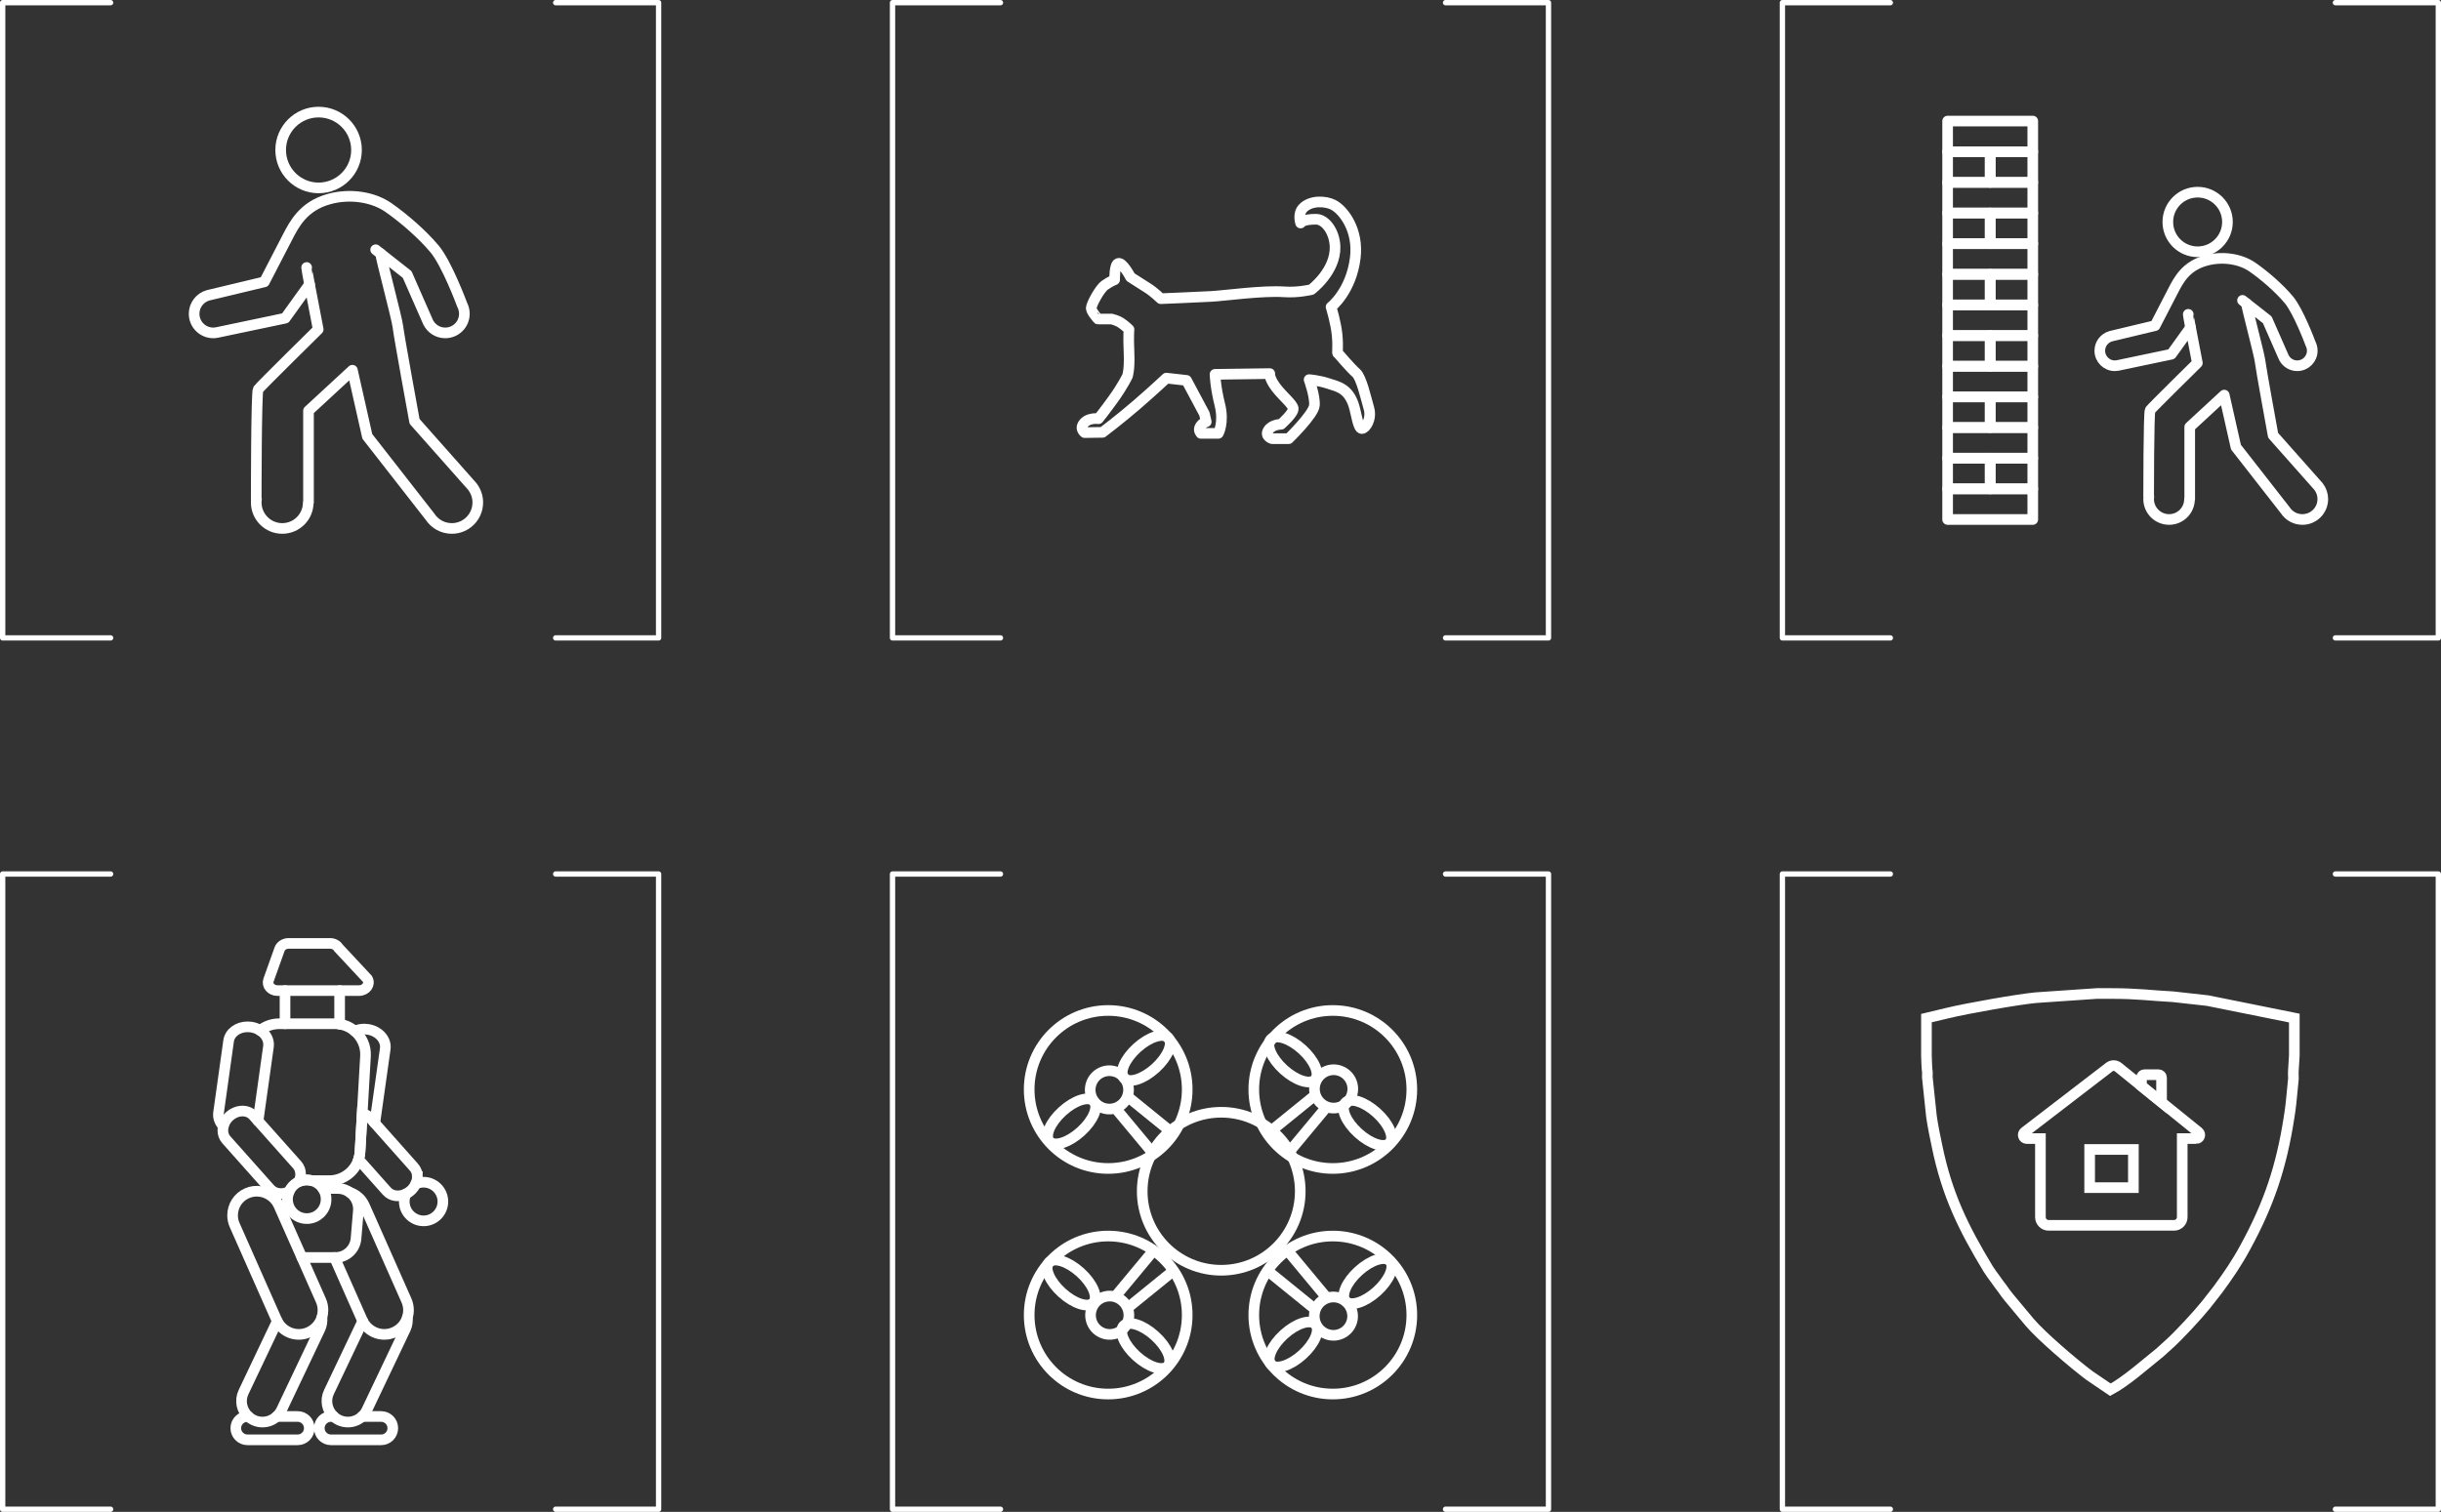 <?xml version="1.0" encoding="UTF-8" standalone="no"?>
<!-- Generator: Adobe Illustrator 21.1.0, SVG Export Plug-In . SVG Version: 6.00 Build 0)  -->

<svg
   xmlns:dc="http://purl.org/dc/elements/1.1/"
   xmlns:cc="http://creativecommons.org/ns#"
   xmlns:rdf="http://www.w3.org/1999/02/22-rdf-syntax-ns#"
   xmlns:svg="http://www.w3.org/2000/svg"
   xmlns="http://www.w3.org/2000/svg"
   xmlns:sodipodi="http://sodipodi.sourceforge.net/DTD/sodipodi-0.dtd"
   xmlns:inkscape="http://www.inkscape.org/namespaces/inkscape"
   version="1.1"
   id="Layer_1"
   x="0px"
   y="0px"
   viewBox="0 0 458.629 284.146"
   xml:space="preserve"
   sodipodi:docname="emiia126.svg"
   width="458.629"
   height="284.146"
   inkscape:version="0.92.2 (5c3e80d, 2017-08-06)"><rect x="0" y="0" width="458.629" height="284.146" fill="#333333" stroke="none"/><defs
     id="defs16725" /><sodipodi:namedview
     pagecolor="#ffffff"
     bordercolor="#666666"
     borderopacity="1"
     objecttolerance="10"
     gridtolerance="10"
     guidetolerance="10"
     inkscape:pageopacity="0"
     inkscape:pageshadow="2"
     inkscape:window-width="1366"
     inkscape:window-height="745"
     id="namedview16723"
     showgrid="false"
     fit-margin-top="0"
     fit-margin-left="0"
     fit-margin-right="0"
     fit-margin-bottom="0"
     inkscape:zoom="1.1212866"
     inkscape:cx="96.918204"
     inkscape:cy="142.07304"
     inkscape:window-x="-8"
     inkscape:window-y="-8"
     inkscape:window-maximized="1"
     inkscape:current-layer="Layer_1" /><circle
     id="circle16510"
     r="7.124"
     cy="28.191"
     cx="59.858"
     style="fill:none;stroke:#ffffff;stroke-width:2;stroke-linecap:round;stroke-linejoin:round;stroke-miterlimit:8.865;stroke-dasharray:none;stroke-dashoffset:0;stroke-opacity:1" /><path
     inkscape:connector-curvature="0"
     id="path16512"
     d="m 89.769,94.438 c 0,2.699 -2.182,4.881 -4.881,4.881 -1.712,0 -3.216,-0.875 -4.091,-2.21 l -11.784,-15.095 -2.803,-12.433 -8.248,7.618 v 17.239 h -0.047 c 0,2.699 -2.182,4.881 -4.881,4.881 -2.699,0 -4.891,-2.182 -4.891,-4.881 0,-0.207 0.009,-0.404 0.047,-0.602 h -0.047 c 0,0 0,-20.107 0.357,-20.644 0.357,-0.527 11.286,-11.286 11.286,-11.286 0,0 -0.978,-5.022 -1.627,-8.464 l -4.571,6.358 -12.762,2.68 -0.066,0.009 -0.056,0.009 c -0.019,0.009 -0.038,0.009 -0.056,0.009 -0.188,0.038 -0.386,0.056 -0.583,0.056 -1.985,0 -3.593,-1.608 -3.593,-3.593 0,-1.655 1.119,-3.047 2.643,-3.47 l 10.562,-2.53 c 0,0 3.169,-6.113 4.289,-8.295 1.354,-2.633 3.066,-5.925 7.815,-7.251 4.006,-1.129 8.351,-0.395 11.173,1.561 2.765,1.919 6.348,4.985 8.699,7.806 2.276,2.737 5.022,10.054 5.191,10.515 0.009,0.009 0.009,0.019 0.009,0.019 0.254,0.489 0.395,1.053 0.395,1.646 0,1.984 -1.608,3.593 -3.593,3.593 -1.392,0 -2.596,-0.79 -3.188,-1.947 l -0.207,-0.461 -3.762,-8.568 -4.975,-3.912 c 0,0.762 3.057,12.142 3.235,13.722 0.169,1.589 3.132,17.794 3.132,17.794 l 10.411,11.747 0.038,0.038 0.404,0.461 c 0.009,0.019 0.028,0.038 0.038,0.056 0.622,0.828 0.988,1.843 0.988,2.944 z"
     style="fill:none;stroke:#ffffff;stroke-width:2;stroke-linecap:round;stroke-linejoin:round;stroke-miterlimit:8.865;stroke-dasharray:none;stroke-dashoffset:0;stroke-opacity:1" /><path
     inkscape:connector-curvature="0"
     id="path16514"
     d="m 57.614,50.273 c -0.019,0.056 0.216,1.411 0.545,3.169"
     style="fill:none;stroke:#ffffff;stroke-width:2;stroke-linecap:round;stroke-linejoin:round;stroke-miterlimit:8.865;stroke-dasharray:none;stroke-dashoffset:0;stroke-opacity:1" /><line
     id="line16516"
     y2="46.934"
     x2="70.584"
     y1="47.677"
     x1="71.524"
     style="fill:none;stroke:#ffffff;stroke-width:2;stroke-linecap:round;stroke-linejoin:round;stroke-miterlimit:8.865;stroke-dasharray:none;stroke-dashoffset:0;stroke-opacity:1" /><path
     inkscape:connector-curvature="0"
     id="path16518"
     d="M 42.431,58.376"
     style="fill:none;stroke:#ffffff;stroke-width:2;stroke-linecap:round;stroke-linejoin:round;stroke-miterlimit:8.865;stroke-dasharray:none;stroke-dashoffset:0;stroke-opacity:1" /><g
     id="g16532"
     style="stroke:#ffffff;stroke-width:2;stroke-miterlimit:8.865;stroke-dasharray:none;stroke-dashoffset:0;stroke-opacity:1"
     transform="translate(-55.799,-278.872)"><circle
       id="circle16522"
       r="5.601"
       cy="320.59"
       cx="468.705"
       style="fill:none;stroke:#ffffff;stroke-width:2;stroke-linecap:round;stroke-linejoin:round;stroke-miterlimit:8.865;stroke-dasharray:none;stroke-dashoffset:0;stroke-opacity:1" /><path
       inkscape:connector-curvature="0"
       id="path16524"
       d="m 492.219,372.668 c 0,2.122 -1.715,3.837 -3.837,3.837 -1.346,0 -2.528,-0.688 -3.216,-1.737 l -9.264,-11.866 -2.203,-9.774 -6.484,5.989 v 13.552 h -0.037 c 0,2.122 -1.715,3.837 -3.837,3.837 -2.122,0 -3.845,-1.715 -3.845,-3.837 0,-0.163 0.007,-0.318 0.037,-0.473 h -0.037 c 0,0 0,-15.807 0.281,-16.228 0.281,-0.414 8.872,-8.872 8.872,-8.872 0,0 -0.769,-3.948 -1.279,-6.654 l -3.593,4.998 -10.033,2.107 -0.052,0.007 -0.044,0.007 c -0.015,0.007 -0.03,0.007 -0.044,0.007 -0.148,0.03 -0.303,0.044 -0.458,0.044 -1.56,0 -2.824,-1.264 -2.824,-2.824 0,-1.301 0.88,-2.395 2.078,-2.728 l 8.303,-1.989 c 0,0 2.492,-4.806 3.371,-6.521 1.065,-2.07 2.41,-4.658 6.144,-5.7 3.15,-0.887 6.565,-0.311 8.783,1.227 2.174,1.508 4.991,3.918 6.839,6.136 1.789,2.151 3.948,7.904 4.081,8.266 0.007,0.007 0.007,0.015 0.007,0.015 0.2,0.384 0.31,0.828 0.31,1.294 0,1.56 -1.264,2.824 -2.824,2.824 -1.094,0 -2.041,-0.621 -2.506,-1.53 l -0.163,-0.362 -2.957,-6.735 -3.911,-3.076 c 0,0.599 2.403,9.545 2.543,10.787 0.133,1.249 2.462,13.988 2.462,13.988 l 8.185,9.234 0.03,0.03 0.318,0.362 c 0.007,0.015 0.022,0.03 0.03,0.044 0.486,0.65 0.774,1.449 0.774,2.314 z"
       style="fill:none;stroke:#ffffff;stroke-width:2;stroke-linecap:round;stroke-linejoin:round;stroke-miterlimit:8.865;stroke-dasharray:none;stroke-dashoffset:0;stroke-opacity:1" /><path
       inkscape:connector-curvature="0"
       id="path16526"
       d="m 466.941,337.949 c -0.015,0.044 0.17,1.109 0.429,2.492"
       style="fill:none;stroke:#ffffff;stroke-width:2;stroke-linecap:round;stroke-linejoin:round;stroke-miterlimit:8.865;stroke-dasharray:none;stroke-dashoffset:0;stroke-opacity:1" /><line
       id="line16528"
       y2="335.324"
       x2="477.137"
       y1="335.908"
       x1="477.876"
       style="fill:none;stroke:#ffffff;stroke-width:2;stroke-linecap:round;stroke-linejoin:round;stroke-miterlimit:8.865;stroke-dasharray:none;stroke-dashoffset:0;stroke-opacity:1" /><path
       inkscape:connector-curvature="0"
       id="path16530"
       d="M 455.005,344.319"
       style="fill:none;stroke:#ffffff;stroke-width:2;stroke-linecap:round;stroke-linejoin:round;stroke-miterlimit:8.865;stroke-dasharray:none;stroke-dashoffset:0;stroke-opacity:1" /></g><g
     id="g16572"
     style="stroke:#ffffff;stroke-width:2;stroke-miterlimit:8.865;stroke-dasharray:none;stroke-opacity:1"
     transform="translate(-55.799,-278.872)"><rect
       id="rect16534"
       height="5.76"
       width="16"
       style="fill:none;stroke:#ffffff;stroke-width:2;stroke-linecap:round;stroke-linejoin:round;stroke-miterlimit:8.865;stroke-dasharray:none;stroke-opacity:1"
       y="301.625"
       x="421.728" /><rect
       id="rect16536"
       height="5.76"
       width="8"
       style="fill:none;stroke:#ffffff;stroke-width:2;stroke-linecap:round;stroke-linejoin:round;stroke-miterlimit:8.865;stroke-dasharray:none;stroke-opacity:1"
       y="307.385"
       x="421.728" /><rect
       id="rect16538"
       height="5.76"
       width="8"
       style="fill:none;stroke:#ffffff;stroke-width:2;stroke-linecap:round;stroke-linejoin:round;stroke-miterlimit:8.865;stroke-dasharray:none;stroke-opacity:1"
       y="307.385"
       x="429.728" /><rect
       id="rect16540"
       height="5.76"
       width="16"
       style="fill:none;stroke:#ffffff;stroke-width:2;stroke-linecap:round;stroke-linejoin:round;stroke-miterlimit:8.865;stroke-dasharray:none;stroke-opacity:1"
       y="313.145"
       x="421.728" /><rect
       id="rect16542"
       height="5.76"
       width="8"
       style="fill:none;stroke:#ffffff;stroke-width:2;stroke-linecap:round;stroke-linejoin:round;stroke-miterlimit:8.865;stroke-dasharray:none;stroke-opacity:1"
       y="318.905"
       x="421.728" /><rect
       id="rect16544"
       height="5.76"
       width="8"
       style="fill:none;stroke:#ffffff;stroke-width:2;stroke-linecap:round;stroke-linejoin:round;stroke-miterlimit:8.865;stroke-dasharray:none;stroke-opacity:1"
       y="318.905"
       x="429.728" /><rect
       id="rect16546"
       height="5.76"
       width="16"
       style="fill:none;stroke:#ffffff;stroke-width:2;stroke-linecap:round;stroke-linejoin:round;stroke-miterlimit:8.865;stroke-dasharray:none;stroke-opacity:1"
       y="324.665"
       x="421.728" /><rect
       id="rect16548"
       height="5.76"
       width="8"
       style="fill:none;stroke:#ffffff;stroke-width:2;stroke-linecap:round;stroke-linejoin:round;stroke-miterlimit:8.865;stroke-dasharray:none;stroke-opacity:1"
       y="330.425"
       x="421.728" /><rect
       id="rect16550"
       height="5.76"
       width="8"
       style="fill:none;stroke:#ffffff;stroke-width:2;stroke-linecap:round;stroke-linejoin:round;stroke-miterlimit:8.865;stroke-dasharray:none;stroke-opacity:1"
       y="330.425"
       x="429.728" /><rect
       id="rect16552"
       height="5.76"
       width="16"
       style="fill:none;stroke:#ffffff;stroke-width:2;stroke-linecap:round;stroke-linejoin:round;stroke-miterlimit:8.865;stroke-dasharray:none;stroke-opacity:1"
       y="336.185"
       x="421.728" /><rect
       id="rect16554"
       height="5.76"
       width="8"
       style="fill:none;stroke:#ffffff;stroke-width:2;stroke-linecap:round;stroke-linejoin:round;stroke-miterlimit:8.865;stroke-dasharray:none;stroke-opacity:1"
       y="341.945"
       x="421.728" /><rect
       id="rect16556"
       height="5.76"
       width="8"
       style="fill:none;stroke:#ffffff;stroke-width:2;stroke-linecap:round;stroke-linejoin:round;stroke-miterlimit:8.865;stroke-dasharray:none;stroke-opacity:1"
       y="341.945"
       x="429.728" /><rect
       id="rect16558"
       height="5.76"
       width="16"
       style="fill:none;stroke:#ffffff;stroke-width:2;stroke-linecap:round;stroke-linejoin:round;stroke-miterlimit:8.865;stroke-dasharray:none;stroke-opacity:1"
       y="347.705"
       x="421.728" /><rect
       id="rect16560"
       height="5.76"
       width="8"
       style="fill:none;stroke:#ffffff;stroke-width:2;stroke-linecap:round;stroke-linejoin:round;stroke-miterlimit:8.865;stroke-dasharray:none;stroke-opacity:1"
       y="353.465"
       x="421.728" /><rect
       id="rect16562"
       height="5.76"
       width="8"
       style="fill:none;stroke:#ffffff;stroke-width:2;stroke-linecap:round;stroke-linejoin:round;stroke-miterlimit:8.865;stroke-dasharray:none;stroke-opacity:1"
       y="353.465"
       x="429.728" /><rect
       id="rect16564"
       height="5.76"
       width="16"
       style="fill:none;stroke:#ffffff;stroke-width:2;stroke-linecap:round;stroke-linejoin:round;stroke-miterlimit:8.865;stroke-dasharray:none;stroke-opacity:1"
       y="359.225"
       x="421.728" /><rect
       id="rect16566"
       height="5.76"
       width="8"
       style="fill:none;stroke:#ffffff;stroke-width:2;stroke-linecap:round;stroke-linejoin:round;stroke-miterlimit:8.865;stroke-dasharray:none;stroke-opacity:1"
       y="364.985"
       x="421.728" /><rect
       id="rect16568"
       height="5.76"
       width="8"
       style="fill:none;stroke:#ffffff;stroke-width:2;stroke-linecap:round;stroke-linejoin:round;stroke-miterlimit:8.865;stroke-dasharray:none;stroke-opacity:1"
       y="364.985"
       x="429.728" /><rect
       id="rect16570"
       height="5.76"
       width="16"
       style="fill:none;stroke:#ffffff;stroke-width:2;stroke-linecap:round;stroke-linejoin:round;stroke-miterlimit:8.865;stroke-dasharray:none;stroke-opacity:1"
       y="370.745"
       x="421.728" /></g><path
     inkscape:connector-curvature="0"
     id="path16576"
     d="m 63.811,186.173 v 6.31"
     style="fill:#ffffff;stroke:#ffffff;stroke-width:2;stroke-linecap:round;stroke-miterlimit:8.865;stroke-dasharray:none;stroke-dashoffset:0;stroke-opacity:1" /><line
     id="line16578"
     y2="186.173"
     x2="53.551"
     y1="192.403"
     x1="53.551"
     style="fill:#ffffff;stroke:#ffffff;stroke-width:2;stroke-linecap:round;stroke-miterlimit:8.865;stroke-dasharray:none;stroke-dashoffset:0;stroke-opacity:1" /><g
     id="g16586"
     style="stroke:#ffffff;stroke-width:2;stroke-miterlimit:8.865;stroke-dasharray:none;stroke-dashoffset:0;stroke-opacity:1"
     transform="translate(-55.799,-278.872)"><path
       inkscape:connector-curvature="0"
       id="path16580"
       d="m 122.46,472.665 c 0.53,-0.25 1.13,-0.39 1.77,-0.39 0.21,0 0.42,0.02 0.64,0.05 2.07,0.29 3.55,1.93 3.31,3.67 l -1.9,13.49 c -0.02,0.15 -0.06,0.3 -0.1,0.44"
       style="fill:none;stroke:#ffffff;stroke-width:2;stroke-linecap:round;stroke-miterlimit:8.865;stroke-dasharray:none;stroke-dashoffset:0;stroke-opacity:1" /><path
       inkscape:connector-curvature="0"
       id="path16582"
       d="m 134.22,499.995 c 0,0.45 -0.1,0.92 -0.31,1.37 -0.21,0.47 -0.53,0.91 -0.95,1.29 -0.29,0.25 -0.59,0.45 -0.91,0.61 -1.26,0.61 -2.71,0.44 -3.56,-0.51 l -5.32,-5.98 c 0.15,-0.46 0.24,-0.94 0.27,-1.45 l 0.19,-3.27 v -0.01 l 0.22,-3.89 c 0.57,0.11 1.09,0.38 1.48,0.82 l 0.85,0.95 7.39,8.31 c 0.44,0.49 0.65,1.11 0.65,1.76 z"
       style="fill:none;stroke:#ffffff;stroke-width:2;stroke-linecap:round;stroke-miterlimit:8.865;stroke-dasharray:none;stroke-dashoffset:0;stroke-opacity:1" /><path
       inkscape:connector-curvature="0"
       id="path16584"
       d="m 133.91,501.365 c 0.19,-0.08 0.38,-0.15 0.59,-0.2 1.94,-0.48 3.91,0.7 4.4,2.64 0.49,1.95 -0.69,3.92 -2.64,4.41 -1.94,0.48 -3.91,-0.7 -4.4,-2.64 -0.2,-0.8 -0.12,-1.61 0.19,-2.31"
       style="fill:none;stroke:#ffffff;stroke-width:2;stroke-linecap:round;stroke-miterlimit:8.865;stroke-dasharray:none;stroke-dashoffset:0;stroke-opacity:1" /></g><path
     inkscape:connector-curvature="0"
     id="path16588"
     d="m 68.031,266.213 h 3.58 c 0.61,0 1.15,0.25 1.55,0.64 0.4,0.4 0.64,0.95 0.64,1.56 0,1.21 -0.98,2.19 -2.19,2.19 h -9.42 c -0.61,0 -1.15,-0.24 -1.55,-0.64 -0.4,-0.4 -0.65,-0.94 -0.65,-1.55 0,-1.22 0.99,-2.2 2.2,-2.2 h 0.5"
     style="fill:none;stroke:#ffffff;stroke-width:2;stroke-linecap:round;stroke-miterlimit:8.865;stroke-dasharray:none;stroke-dashoffset:0;stroke-opacity:1" /><path
     inkscape:connector-curvature="0"
     id="path16590"
     d="m 76.531,247.633 c 0.08,0.7 -0.03,1.43 -0.35,2.12 l -7.26,15.26 c -0.22,0.47 -0.53,0.88 -0.89,1.2 -0.72,0.68 -1.68,1.05 -2.67,1.05 -0.57,0 -1.14,-0.12 -1.69,-0.38 -0.37,-0.18 -0.7,-0.4 -0.98,-0.67 -1.23,-1.14 -1.65,-2.99 -0.89,-4.58 l 6.35,-13.35"
     style="fill:none;stroke:#ffffff;stroke-width:2;stroke-linecap:round;stroke-miterlimit:8.865;stroke-dasharray:none;stroke-dashoffset:0;stroke-opacity:1" /><g
     id="g16594"
     style="stroke:#ffffff;stroke-width:2;stroke-miterlimit:8.865;stroke-dasharray:none;stroke-dashoffset:0;stroke-opacity:1"
     transform="translate(-55.799,-278.872)"><path
       inkscape:connector-curvature="0"
       id="path16592"
       d="m 121.55,502.985 c 1.17,0.39 2.17,1.25 2.71,2.46 l 7.9,17.82 c 0.26,0.6 0.39,1.22 0.39,1.84 0,0.48 -0.08,0.95 -0.22,1.4 -0.39,1.19 -1.26,2.22 -2.49,2.76 -2.22,0.99 -4.81,0.04 -5.89,-2.11 -0.03,-0.07 -0.07,-0.14 -0.1,-0.21 l -5.2,-11.74"
       style="fill:none;stroke:#ffffff;stroke-width:2;stroke-linecap:round;stroke-miterlimit:8.865;stroke-dasharray:none;stroke-dashoffset:0;stroke-opacity:1" /></g><path
     inkscape:connector-curvature="0"
     id="path16596"
     d="m 51.981,266.213 h 3.94 c 0.6,0 1.15,0.25 1.55,0.64 0.39,0.4 0.64,0.95 0.64,1.56 0,1.21 -0.98,2.19 -2.19,2.19 h -9.42 c -0.6,0 -1.16,-0.24 -1.55,-0.64 -0.4,-0.4 -0.65,-0.94 -0.65,-1.55 0,-1.22 0.99,-2.2 2.2,-2.2 h 0.15"
     style="fill:none;stroke:#ffffff;stroke-width:2;stroke-linecap:round;stroke-miterlimit:8.865;stroke-dasharray:none;stroke-dashoffset:0;stroke-opacity:1" /><path
     inkscape:connector-curvature="0"
     id="path16598"
     d="m 60.661,223.363 h 2.81 c 0.86,0 1.64,0.28 2.28,0.75 1.05,0.76 1.7,2.04 1.58,3.45 l -0.44,5.22 c -0.17,2 -1.85,3.55 -3.86,3.55 h -6.31"
     style="fill:none;stroke:#ffffff;stroke-width:2;stroke-linecap:round;stroke-miterlimit:8.865;stroke-dasharray:none;stroke-dashoffset:0;stroke-opacity:1" /><path
     inkscape:connector-curvature="0"
     id="path16600"
     d="m 48.871,193.653 c 0.98,-0.78 2.23,-1.25 3.59,-1.25 h 10.45 c 0.31,0 0.61,0.02 0.9,0.08 1.08,0.16 2.06,0.63 2.85,1.31 1.32,1.12 2.12,2.83 2.01,4.71 l -0.62,10.78 -0.22,3.89 v 0.01 l -0.19,3.27 c -0.03,0.51 -0.12,0.99 -0.27,1.45 -0.75,2.32 -2.94,3.99 -5.49,3.99 h -3.28 c -0.58,-0.16 -1.21,-0.18 -1.84,-0.02 -0.02,0.01 -0.05,0.01 -0.07,0.02 h -0.45"
     style="fill:none;stroke:#ffffff;stroke-width:2;stroke-linecap:round;stroke-miterlimit:8.865;stroke-dasharray:none;stroke-dashoffset:0;stroke-opacity:1" /><path
     inkscape:connector-curvature="0"
     id="path16602"
     d="m 60.481,247.583 c 0.09,0.72 -0.02,1.47 -0.35,2.17 l -7.25,15.26 c -0.23,0.47 -0.54,0.88 -0.9,1.2 -0.73,0.68 -1.68,1.05 -2.66,1.05 -0.57,0 -1.15,-0.12 -1.69,-0.38 -0.37,-0.18 -0.7,-0.4 -0.98,-0.67 -1.24,-1.14 -1.65,-2.99 -0.89,-4.58 l 6.33,-13.33"
     style="fill:none;stroke:#ffffff;stroke-width:2;stroke-linecap:round;stroke-miterlimit:8.865;stroke-dasharray:none;stroke-dashoffset:0;stroke-opacity:1" /><path
     inkscape:connector-curvature="0"
     id="path16604"
     d="m 60.681,246.233 c 0,0.46 -0.07,0.92 -0.2,1.35 -0.38,1.21 -1.26,2.26 -2.5,2.81 -2.22,0.99 -4.8,0.05 -5.89,-2.09 -0.04,-0.07 -0.08,-0.15 -0.11,-0.23 l -7.89,-17.82 c -0.27,-0.6 -0.39,-1.23 -0.39,-1.84 0,-1.74 1,-3.4 2.7,-4.15 0.85,-0.38 1.75,-0.47 2.6,-0.32 1.45,0.24 2.75,1.19 3.39,2.63 l 4.33,9.76 3.57,8.06 c 0.27,0.6 0.39,1.23 0.39,1.84 z"
     style="fill:none;stroke:#ffffff;stroke-width:2;stroke-linecap:round;stroke-miterlimit:8.865;stroke-dasharray:none;stroke-dashoffset:0;stroke-opacity:1" /><g
     id="g16612"
     style="stroke:#ffffff;stroke-width:2;stroke-miterlimit:8.865;stroke-dasharray:none;stroke-dashoffset:0;stroke-opacity:1"
     transform="translate(-55.799,-278.872)"><path
       inkscape:connector-curvature="0"
       id="path16606"
       d="m 97.77,490.525 c -0.68,-0.69 -1.04,-1.59 -0.91,-2.52 l 1.89,-13.49 c 0.22,-1.56 1.75,-2.66 3.56,-2.66 0.21,0 0.42,0.01 0.63,0.04 0.65,0.09 1.24,0.31 1.73,0.63 1.1,0.69 1.74,1.84 1.57,3.04 l -1.89,13.5 c -0.02,0.15 -0.06,0.3 -0.1,0.44"
       style="fill:none;stroke:#ffffff;stroke-width:2;stroke-linecap:round;stroke-miterlimit:8.865;stroke-dasharray:none;stroke-dashoffset:0;stroke-opacity:1" /><path
       inkscape:connector-curvature="0"
       id="path16608"
       d="m 110.11,502.835 c -1.26,0.61 -2.7,0.45 -3.55,-0.51 l -0.07,-0.07 -8.18,-9.19 c -0.43,-0.49 -0.64,-1.11 -0.64,-1.75 0,-0.26 0.03,-0.53 0.1,-0.79 0.17,-0.68 0.56,-1.35 1.16,-1.88 1.24,-1.1 2.92,-1.26 4.03,-0.49 0.15,0.11 0.3,0.24 0.43,0.39 l 0.86,0.96 7.39,8.3 c 0.43,0.49 0.64,1.11 0.64,1.76 0,0.4 -0.08,0.81 -0.24,1.2 -0.01,0.06 -0.04,0.12 -0.07,0.18"
       style="fill:none;stroke:#ffffff;stroke-width:2;stroke-linecap:round;stroke-miterlimit:8.865;stroke-dasharray:none;stroke-dashoffset:0;stroke-opacity:1" /><path
       inkscape:connector-curvature="0"
       id="path16610"
       d="m 115.56,507.215 c -0.36,0.26 -0.77,0.46 -1.23,0.57 -1.95,0.49 -3.92,-0.69 -4.41,-2.64 -0.2,-0.8 -0.12,-1.6 0.19,-2.31 0.08,-0.21 0.19,-0.41 0.33,-0.6 0.37,-0.55 0.89,-1 1.53,-1.29 0.16,-0.07 0.34,-0.13 0.52,-0.18 0.02,-0.01 0.05,-0.01 0.07,-0.02 0.63,-0.16 1.26,-0.14 1.84,0.02 0.83,0.23 1.57,0.75 2.06,1.47 0.22,0.34 0.4,0.72 0.5,1.14 0.05,0.18 0.08,0.37 0.09,0.55 0.13,1.3 -0.46,2.55 -1.49,3.29 z"
       style="fill:none;stroke:#ffffff;stroke-width:2;stroke-linecap:round;stroke-miterlimit:8.865;stroke-dasharray:none;stroke-dashoffset:0;stroke-opacity:1" /></g><path
     inkscape:connector-curvature="0"
     id="path16614"
     d="m 67.431,186.173 h -15.28 c -1.2,0 -2.05,-0.99 -1.7,-1.97 l 2.08,-5.82 c 0.23,-0.64 0.93,-1.08 1.71,-1.08 h 7.75 c 0.69,0 1.31,0.33 1.61,0.85 l 5.44,5.83 c 0.58,1.01 -0.29,2.19 -1.61,2.19 z"
     style="fill:none;stroke:#ffffff;stroke-width:2;stroke-linecap:round;stroke-miterlimit:8.865;stroke-dasharray:none;stroke-dashoffset:0;stroke-opacity:1" /><path
     style="fill:none;stroke:#ffffff;stroke-width:2;stroke-linecap:round;stroke-linejoin:round;stroke-miterlimit:8.865;stroke-dasharray:none;stroke-dashoffset:0;stroke-opacity:1"
     d="m 205.026,57.934 c -0.025,-0.636 1.554,-3.615 2.549,-4.326 0.995,-0.711 1.848,-1.031 1.848,-1.031 0,0 -0.058,-2.805 0.656,-3.068 0.837,-0.309 2.33,2.571 2.33,2.571 0,0 2.097,1.351 3.235,2.062 1.138,0.711 2.453,1.991 2.453,1.991 0,0 6.967,-0.284 9.527,-0.427 2.559,-0.142 9.598,-1.138 13.721,-0.853 2.589,0.179 5.048,-0.427 5.048,-0.427 0,0 4.628,-3.467 4.443,-8.14 -0.107,-2.702 -1.777,-5.083 -3.59,-5.083 -2.61,0 -2.879,0.711 -2.879,0.711 0,0 -0.558,-1.696 0.391,-2.737 1.457,-1.6 4.322,-1.42 5.759,-0.675 1.92,0.995 4.763,4.728 4.123,9.953 -0.773,6.312 -4.55,9.242 -4.55,9.242 0,0 0.919,2.926 1.137,5.261 0.235,2.511 -0.06,3.555 0.142,3.413 0,0 2.417,2.844 3.413,3.697 0.996,0.853 1.848,4.692 2.417,6.683 0.569,1.991 -0.616,3.792 -1.327,3.792 -0.711,0 -1.011,-2.775 -1.517,-4.36 -1.043,-3.27 -3.128,-3.555 -4.834,-4.123 -1.706,-0.569 -3.555,-0.711 -3.555,-0.711 0,0 1.138,3.128 0.995,4.834 -0.142,1.706 -4.834,6.256 -4.834,6.256 h -3.128 c 0,0 -1.422,-0.427 -0.711,-1.564 0.711,-1.138 2.417,-1.138 2.417,-1.138 0,0 2.417,-2.133 2.275,-2.986 -0.142,-0.853 -1.991,-2.275 -3.27,-3.981 -1.279,-1.706 -1.138,-2.559 -1.138,-2.559 l -10.285,0.142 c 0,0 0.047,2.275 0.901,5.688 0.853,3.412 -0.284,5.403 -0.284,5.403 h -3.27 c 0,0 -0.569,-0.569 -0.142,-1.28 0.427,-0.711 1.141,-0.892 1.141,-0.892 l -0.335,-1.478 -3.365,-6.304 -3.784,-0.427 c 0,0 -2.465,2.322 -5.593,5.024 -3.128,2.702 -6.398,5.166 -6.398,5.166 l -3.365,0.047 c 0,0 -0.822,-0.616 -0.379,-1.422 0.824,-1.501 2.972,-1.19 2.972,-1.19 0,0 1.039,-1.267 2.755,-3.644 1.806,-2.501 2.695,-4.371 2.695,-4.371 0,0 0.434,-1.175 0.291,-4.445 -0.142,-3.27 0,-4.306 0,-4.306 0,0 -0.522,-0.539 -1.367,-1.145 -0.845,-0.606 -1.805,-0.773 -1.904,-0.821 h -2.559 c -0.002,0 -1.247,-1.386 -1.271,-2.022 z"
     id="path16618"
     inkscape:connector-curvature="0" /><path
     inkscape:connector-curvature="0"
     id="path16620"
     d="m 393.959,186.719 h 2.049 0.056 0.056 v 0 h 0.056 v 0 h 0.056 0.056 v 0 h 0.056 0.277 c 5.095,0 7.421,0.39 11.686,0.612 l 6.48,0.723 16.282,3.281 v 0.222 6.841 c -0.056,1.057 -0.111,2.058 -0.166,2.67 -0.056,0.556 0,1.112 0,1.668 l -0.443,4.505 c -0.111,1.001 -0.222,1.835 -0.388,2.836 -1.44,9.288 -3.821,16.295 -8.196,24.304 -1.551,2.892 -3.268,5.395 -5.151,7.953 l -2.215,2.836 c -1.661,2.058 -5.206,5.895 -7.089,7.564 l -1.661,1.502 c -2.658,2.113 -6.314,5.395 -9.249,6.952 l -3.932,-2.67 c -3.046,-2.28 -9.083,-7.452 -11.242,-10.011 l -3.711,-4.449 c -0.498,-0.612 -0.941,-1.168 -1.385,-1.835 -0.498,-0.667 -0.941,-1.223 -1.385,-1.891 -0.443,-0.612 -0.886,-1.168 -1.329,-1.891 -4.597,-7.619 -7.698,-13.848 -9.581,-23.024 -0.388,-1.78 -0.775,-3.726 -1.052,-5.617 l -0.775,-7.341 c 0,-0.556 0.056,-1.001 -0.056,-1.502 -0.056,-0.444 -0.056,-1.446 -0.111,-2.558 v -6.896 -0.167 c 1.329,-0.333 2.603,-0.612 3.987,-0.945 3.655,-0.89 13.458,-2.614 16.615,-2.892 z"
     style="fill:none;stroke:#ffffff;stroke-width:2;stroke-miterlimit:8.865;stroke-dasharray:none;stroke-opacity:1" /><g
     id="g16628"
     style="stroke:#ffffff;stroke-width:2;stroke-miterlimit:8.865;stroke-dasharray:none;stroke-opacity:1"
     transform="translate(-55.799,-278.872)"><path
       inkscape:connector-curvature="0"
       id="path16622"
       d="m 468.43,492.855 h -2.623 v 14.768 c 0,0.851 -0.687,1.539 -1.539,1.539 h -23.564 c -0.851,0 -1.539,-0.687 -1.539,-1.539 v -14.768 h -2.554 c -0.649,0 -0.927,-0.82 -0.41,-1.217 l 15.897,-12.214 c 0.492,-0.385 1.192,-0.378 1.677,0.019 l 4.376,3.544 3.771,3.052 6.936,5.612 c 0.499,0.397 0.215,1.204 -0.428,1.204 z"
       style="fill:none;stroke:#ffffff;stroke-width:2;stroke-miterlimit:8.865;stroke-dasharray:none;stroke-opacity:1" /><path
       inkscape:connector-curvature="0"
       id="path16624"
       d="m 461.923,481.423 v 4.616 l -3.771,-3.052 v -1.564 c 0,-0.315 0.252,-0.568 0.561,-0.568 h 2.648 c 0.309,0 0.562,0.253 0.562,0.568 z"
       style="fill:none;stroke:#ffffff;stroke-width:2;stroke-miterlimit:8.865;stroke-dasharray:none;stroke-opacity:1" /><rect
       id="rect16626"
       height="7.173"
       width="8.217"
       style="fill:none;stroke:#ffffff;stroke-width:2;stroke-miterlimit:8.865;stroke-dasharray:none;stroke-opacity:1"
       y="494.904"
       x="448.414" /></g><circle
     id="circle16632"
     r="14.846"
     cy="223.886"
     cx="229.452"
     style="fill:none;stroke:#ffffff;stroke-width:2;stroke-miterlimit:8.865;stroke-dasharray:none;stroke-dashoffset:0;stroke-opacity:1" /><g
     id="g16682"
     style="stroke:#ffffff;stroke-width:2;stroke-miterlimit:8.865;stroke-dasharray:none;stroke-dashoffset:0;stroke-opacity:1"
     transform="translate(-55.799,-276.872)"><circle
       id="circle16634"
       r="14.846"
       cy="481.628"
       cx="264.012"
       style="fill:none;stroke:#ffffff;stroke-width:2;stroke-miterlimit:8.865;stroke-dasharray:none;stroke-dashoffset:0;stroke-opacity:1" /><circle
       r="3.602"
       id="ellipse16636"
       cy="481.568"
       cx="264.074"
       style="fill:none;stroke:#ffffff;stroke-width:2;stroke-miterlimit:8.865;stroke-dasharray:none;stroke-dashoffset:0;stroke-opacity:1"
       transform="matrix(0.244,-0.97,0.97,0.244,-267.321,620.355)" /><ellipse
       id="ellipse16638"
       ry="2.576"
       rx="5.623"
       cy="487.809"
       cx="257.282"
       style="fill:none;stroke:#ffffff;stroke-width:2;stroke-miterlimit:8.865;stroke-dasharray:none;stroke-dashoffset:0;stroke-opacity:1"
       transform="matrix(0.741,-0.671,0.671,0.741,-260.816,298.795)" /><ellipse
       id="ellipse16640"
       ry="2.576"
       rx="5.623"
       cy="475.895"
       cx="271.292"
       style="fill:none;stroke:#ffffff;stroke-width:2;stroke-miterlimit:8.865;stroke-dasharray:none;stroke-dashoffset:0;stroke-opacity:1"
       transform="matrix(0.741,-0.671,0.671,0.741,-249.198,305.116)" /><line
       id="line16642"
       y2="493.77"
       x2="272.549"
       y1="485.23"
       x1="265.446"
       style="fill:none;stroke:#ffffff;stroke-width:2;stroke-miterlimit:8.865;stroke-dasharray:none;stroke-dashoffset:0;stroke-opacity:1" /><line
       id="line16644"
       y2="489.97"
       x2="276.293"
       y1="482.775"
       x1="267.424"
       style="fill:none;stroke:#ffffff;stroke-width:2;stroke-miterlimit:8.865;stroke-dasharray:none;stroke-dashoffset:0;stroke-opacity:1" /><circle
       id="circle16646"
       r="14.846"
       cy="481.628"
       cx="306.215"
       style="fill:none;stroke:#ffffff;stroke-width:2;stroke-miterlimit:8.865;stroke-dasharray:none;stroke-dashoffset:0;stroke-opacity:1" /><circle
       r="3.602"
       id="ellipse16648"
       cy="481.568"
       cx="306.152"
       style="fill:none;stroke:#ffffff;stroke-width:2;stroke-miterlimit:8.865;stroke-dasharray:none;stroke-dashoffset:0;stroke-opacity:1"
       transform="matrix(0.97,-0.244,0.244,0.97,-108.103,89.103)" /><ellipse
       id="ellipse16650"
       ry="5.623"
       rx="2.576"
       cy="487.809"
       cx="312.945"
       style="fill:none;stroke:#ffffff;stroke-width:2;stroke-miterlimit:8.865;stroke-dasharray:none;stroke-dashoffset:0;stroke-opacity:1"
       transform="matrix(0.671,-0.741,0.741,0.671,-258.723,392.481)" /><ellipse
       id="ellipse16652"
       ry="5.623"
       rx="2.576"
       cy="475.895"
       cx="298.935"
       style="fill:none;stroke:#ffffff;stroke-width:2;stroke-miterlimit:8.865;stroke-dasharray:none;stroke-dashoffset:0;stroke-opacity:1"
       transform="matrix(0.671,-0.741,0.741,0.671,-254.499,378.175)" /><line
       id="line16654"
       y2="493.77"
       x2="297.678"
       y1="485.23"
       x1="304.781"
       style="fill:none;stroke:#ffffff;stroke-width:2;stroke-miterlimit:8.865;stroke-dasharray:none;stroke-dashoffset:0;stroke-opacity:1" /><line
       id="line16656"
       y2="489.97"
       x2="293.933"
       y1="482.775"
       x1="302.803"
       style="fill:none;stroke:#ffffff;stroke-width:2;stroke-miterlimit:8.865;stroke-dasharray:none;stroke-dashoffset:0;stroke-opacity:1" /><circle
       id="circle16658"
       r="14.846"
       cy="524.022"
       cx="264.012"
       style="fill:none;stroke:#ffffff;stroke-width:2;stroke-miterlimit:8.865;stroke-dasharray:none;stroke-dashoffset:0;stroke-opacity:1" /><circle
       r="3.602"
       id="ellipse16660"
       cy="524.083"
       cx="264.074"
       style="fill:none;stroke:#ffffff;stroke-width:2;stroke-miterlimit:8.865;stroke-dasharray:none;stroke-dashoffset:0;stroke-opacity:1"
       transform="matrix(0.97,-0.244,0.244,0.97,-119.73,80.132)" /><ellipse
       id="ellipse16662"
       ry="5.623"
       rx="2.576"
       cy="517.842"
       cx="257.282"
       style="fill:none;stroke:#ffffff;stroke-width:2;stroke-miterlimit:8.865;stroke-dasharray:none;stroke-dashoffset:0;stroke-opacity:1"
       transform="matrix(0.671,-0.741,0.741,0.671,-299.3,361.091)" /><ellipse
       id="ellipse16664"
       ry="5.623"
       rx="2.576"
       cy="529.755"
       cx="271.292"
       style="fill:none;stroke:#ffffff;stroke-width:2;stroke-miterlimit:8.865;stroke-dasharray:none;stroke-dashoffset:0;stroke-opacity:1"
       transform="matrix(0.671,-0.741,0.741,0.671,-303.524,375.397)" /><line
       id="line16666"
       y2="511.88"
       x2="272.549"
       y1="520.421"
       x1="265.446"
       style="fill:none;stroke:#ffffff;stroke-width:2;stroke-miterlimit:8.865;stroke-dasharray:none;stroke-dashoffset:0;stroke-opacity:1" /><line
       id="line16668"
       y2="515.68"
       x2="276.293"
       y1="522.875"
       x1="267.424"
       style="fill:none;stroke:#ffffff;stroke-width:2;stroke-miterlimit:8.865;stroke-dasharray:none;stroke-dashoffset:0;stroke-opacity:1" /><circle
       id="circle16670"
       r="14.846"
       cy="524.022"
       cx="306.215"
       style="fill:none;stroke:#ffffff;stroke-width:2;stroke-miterlimit:8.865;stroke-dasharray:none;stroke-dashoffset:0;stroke-opacity:1" /><circle
       r="3.602"
       id="ellipse16672"
       cy="524.083"
       cx="306.152"
       style="fill:none;stroke:#ffffff;stroke-width:2;stroke-miterlimit:8.865;stroke-dasharray:none;stroke-dashoffset:0;stroke-opacity:1"
       transform="matrix(0.244,-0.97,0.97,0.244,-276.728,693.322)" /><ellipse
       id="ellipse16674"
       ry="2.576"
       rx="5.623"
       cy="517.842"
       cx="312.945"
       style="fill:none;stroke:#ffffff;stroke-width:2;stroke-miterlimit:8.865;stroke-dasharray:none;stroke-dashoffset:0;stroke-opacity:1"
       transform="matrix(0.741,-0.671,0.671,0.741,-266.575,343.914)" /><ellipse
       id="ellipse16676"
       ry="2.576"
       rx="5.623"
       cy="529.755"
       cx="298.935"
       style="fill:none;stroke:#ffffff;stroke-width:2;stroke-miterlimit:8.865;stroke-dasharray:none;stroke-dashoffset:0;stroke-opacity:1"
       transform="matrix(0.741,-0.671,0.671,0.741,-278.193,337.593)" /><line
       id="line16678"
       y2="511.88"
       x2="297.678"
       y1="520.421"
       x1="304.781"
       style="fill:none;stroke:#ffffff;stroke-width:2;stroke-miterlimit:8.865;stroke-dasharray:none;stroke-dashoffset:0;stroke-opacity:1" /><line
       id="line16680"
       y2="515.68"
       x2="293.933"
       y1="522.875"
       x1="302.803"
       style="fill:none;stroke:#ffffff;stroke-width:2;stroke-miterlimit:8.865;stroke-dasharray:none;stroke-dashoffset:0;stroke-opacity:1" /></g><polyline
     id="polyline16686"
     points="   243.773,398.758 223.492,398.758 223.492,279.372 243.773,279.372  "
     style="fill:none;stroke:#ffffff;stroke-width:1;stroke-linecap:round;stroke-linejoin:round;stroke-miterlimit:8.865;stroke-dasharray:none;stroke-opacity:1"
     transform="translate(-55.799,-278.872)" /><polyline
     id="polyline16688"
     points="   327.397,279.372 346.735,279.372 346.735,398.758 327.397,398.758  "
     style="fill:none;stroke:#ffffff;stroke-width:1;stroke-linecap:round;stroke-linejoin:round;stroke-miterlimit:8.865;stroke-dasharray:none;stroke-opacity:1"
     transform="translate(-55.799,-278.872)" /><polyline
     id="polyline16692"
     points="   410.967,398.758 390.686,398.758 390.686,279.372 410.967,279.372  "
     style="fill:none;stroke:#ffffff;stroke-width:1;stroke-linecap:round;stroke-linejoin:round;stroke-miterlimit:8.865;stroke-dasharray:none;stroke-opacity:1"
     transform="translate(-55.799,-278.872)" /><polyline
     id="polyline16694"
     points="   494.59,279.372 513.928,279.372 513.928,398.758 494.59,398.758  "
     style="fill:none;stroke:#ffffff;stroke-width:1;stroke-linecap:round;stroke-linejoin:round;stroke-miterlimit:8.865;stroke-dasharray:none;stroke-opacity:1"
     transform="translate(-55.799,-278.872)" /><polyline
     id="polyline16698"
     points="   76.58,398.758 56.299,398.758 56.299,279.372 76.58,279.372  "
     style="fill:none;stroke:#ffffff;stroke-width:1;stroke-linecap:round;stroke-linejoin:round;stroke-miterlimit:8.865;stroke-dasharray:none;stroke-opacity:1"
     transform="translate(-55.799,-278.872)" /><polyline
     id="polyline16700"
     points="   160.203,279.372 179.541,279.372 179.541,398.758 160.203,398.758  "
     style="fill:none;stroke:#ffffff;stroke-width:1;stroke-linecap:round;stroke-linejoin:round;stroke-miterlimit:8.865;stroke-dasharray:none;stroke-opacity:1"
     transform="translate(-55.799,-278.872)" /><polyline
     id="polyline16704"
     points="   243.773,562.518 223.492,562.518 223.492,443.132 243.773,443.132  "
     style="fill:none;stroke:#ffffff;stroke-width:1;stroke-linecap:round;stroke-linejoin:round;stroke-miterlimit:8.865;stroke-dasharray:none;stroke-opacity:1"
     transform="translate(-55.799,-278.872)" /><polyline
     id="polyline16706"
     points="   327.397,443.132 346.735,443.132 346.735,562.518 327.397,562.518  "
     style="fill:none;stroke:#ffffff;stroke-width:1;stroke-linecap:round;stroke-linejoin:round;stroke-miterlimit:8.865;stroke-dasharray:none;stroke-opacity:1"
     transform="translate(-55.799,-278.872)" /><polyline
     id="polyline16710"
     points="   410.967,562.518 390.686,562.518 390.686,443.132 410.967,443.132  "
     style="fill:none;stroke:#ffffff;stroke-width:1;stroke-linecap:round;stroke-linejoin:round;stroke-miterlimit:8.865;stroke-dasharray:none;stroke-opacity:1"
     transform="translate(-55.799,-278.872)" /><polyline
     id="polyline16712"
     points="   494.59,443.132 513.928,443.132 513.928,562.518 494.59,562.518  "
     style="fill:none;stroke:#ffffff;stroke-width:1;stroke-linecap:round;stroke-linejoin:round;stroke-miterlimit:8.865;stroke-dasharray:none;stroke-opacity:1"
     transform="translate(-55.799,-278.872)" /><polyline
     id="polyline16716"
     points="   76.58,562.518 56.299,562.518 56.299,443.132 76.58,443.132  "
     style="fill:none;stroke:#ffffff;stroke-width:1;stroke-linecap:round;stroke-linejoin:round;stroke-miterlimit:8.865;stroke-dasharray:none;stroke-opacity:1"
     transform="translate(-55.799,-278.872)" /><polyline
     id="polyline16718"
     points="   160.203,443.132 179.541,443.132 179.541,562.518 160.203,562.518  "
     style="fill:none;stroke:#ffffff;stroke-width:1;stroke-linecap:round;stroke-linejoin:round;stroke-miterlimit:8.865;stroke-dasharray:none;stroke-opacity:1"
     transform="translate(-55.799,-278.872)" /></svg>